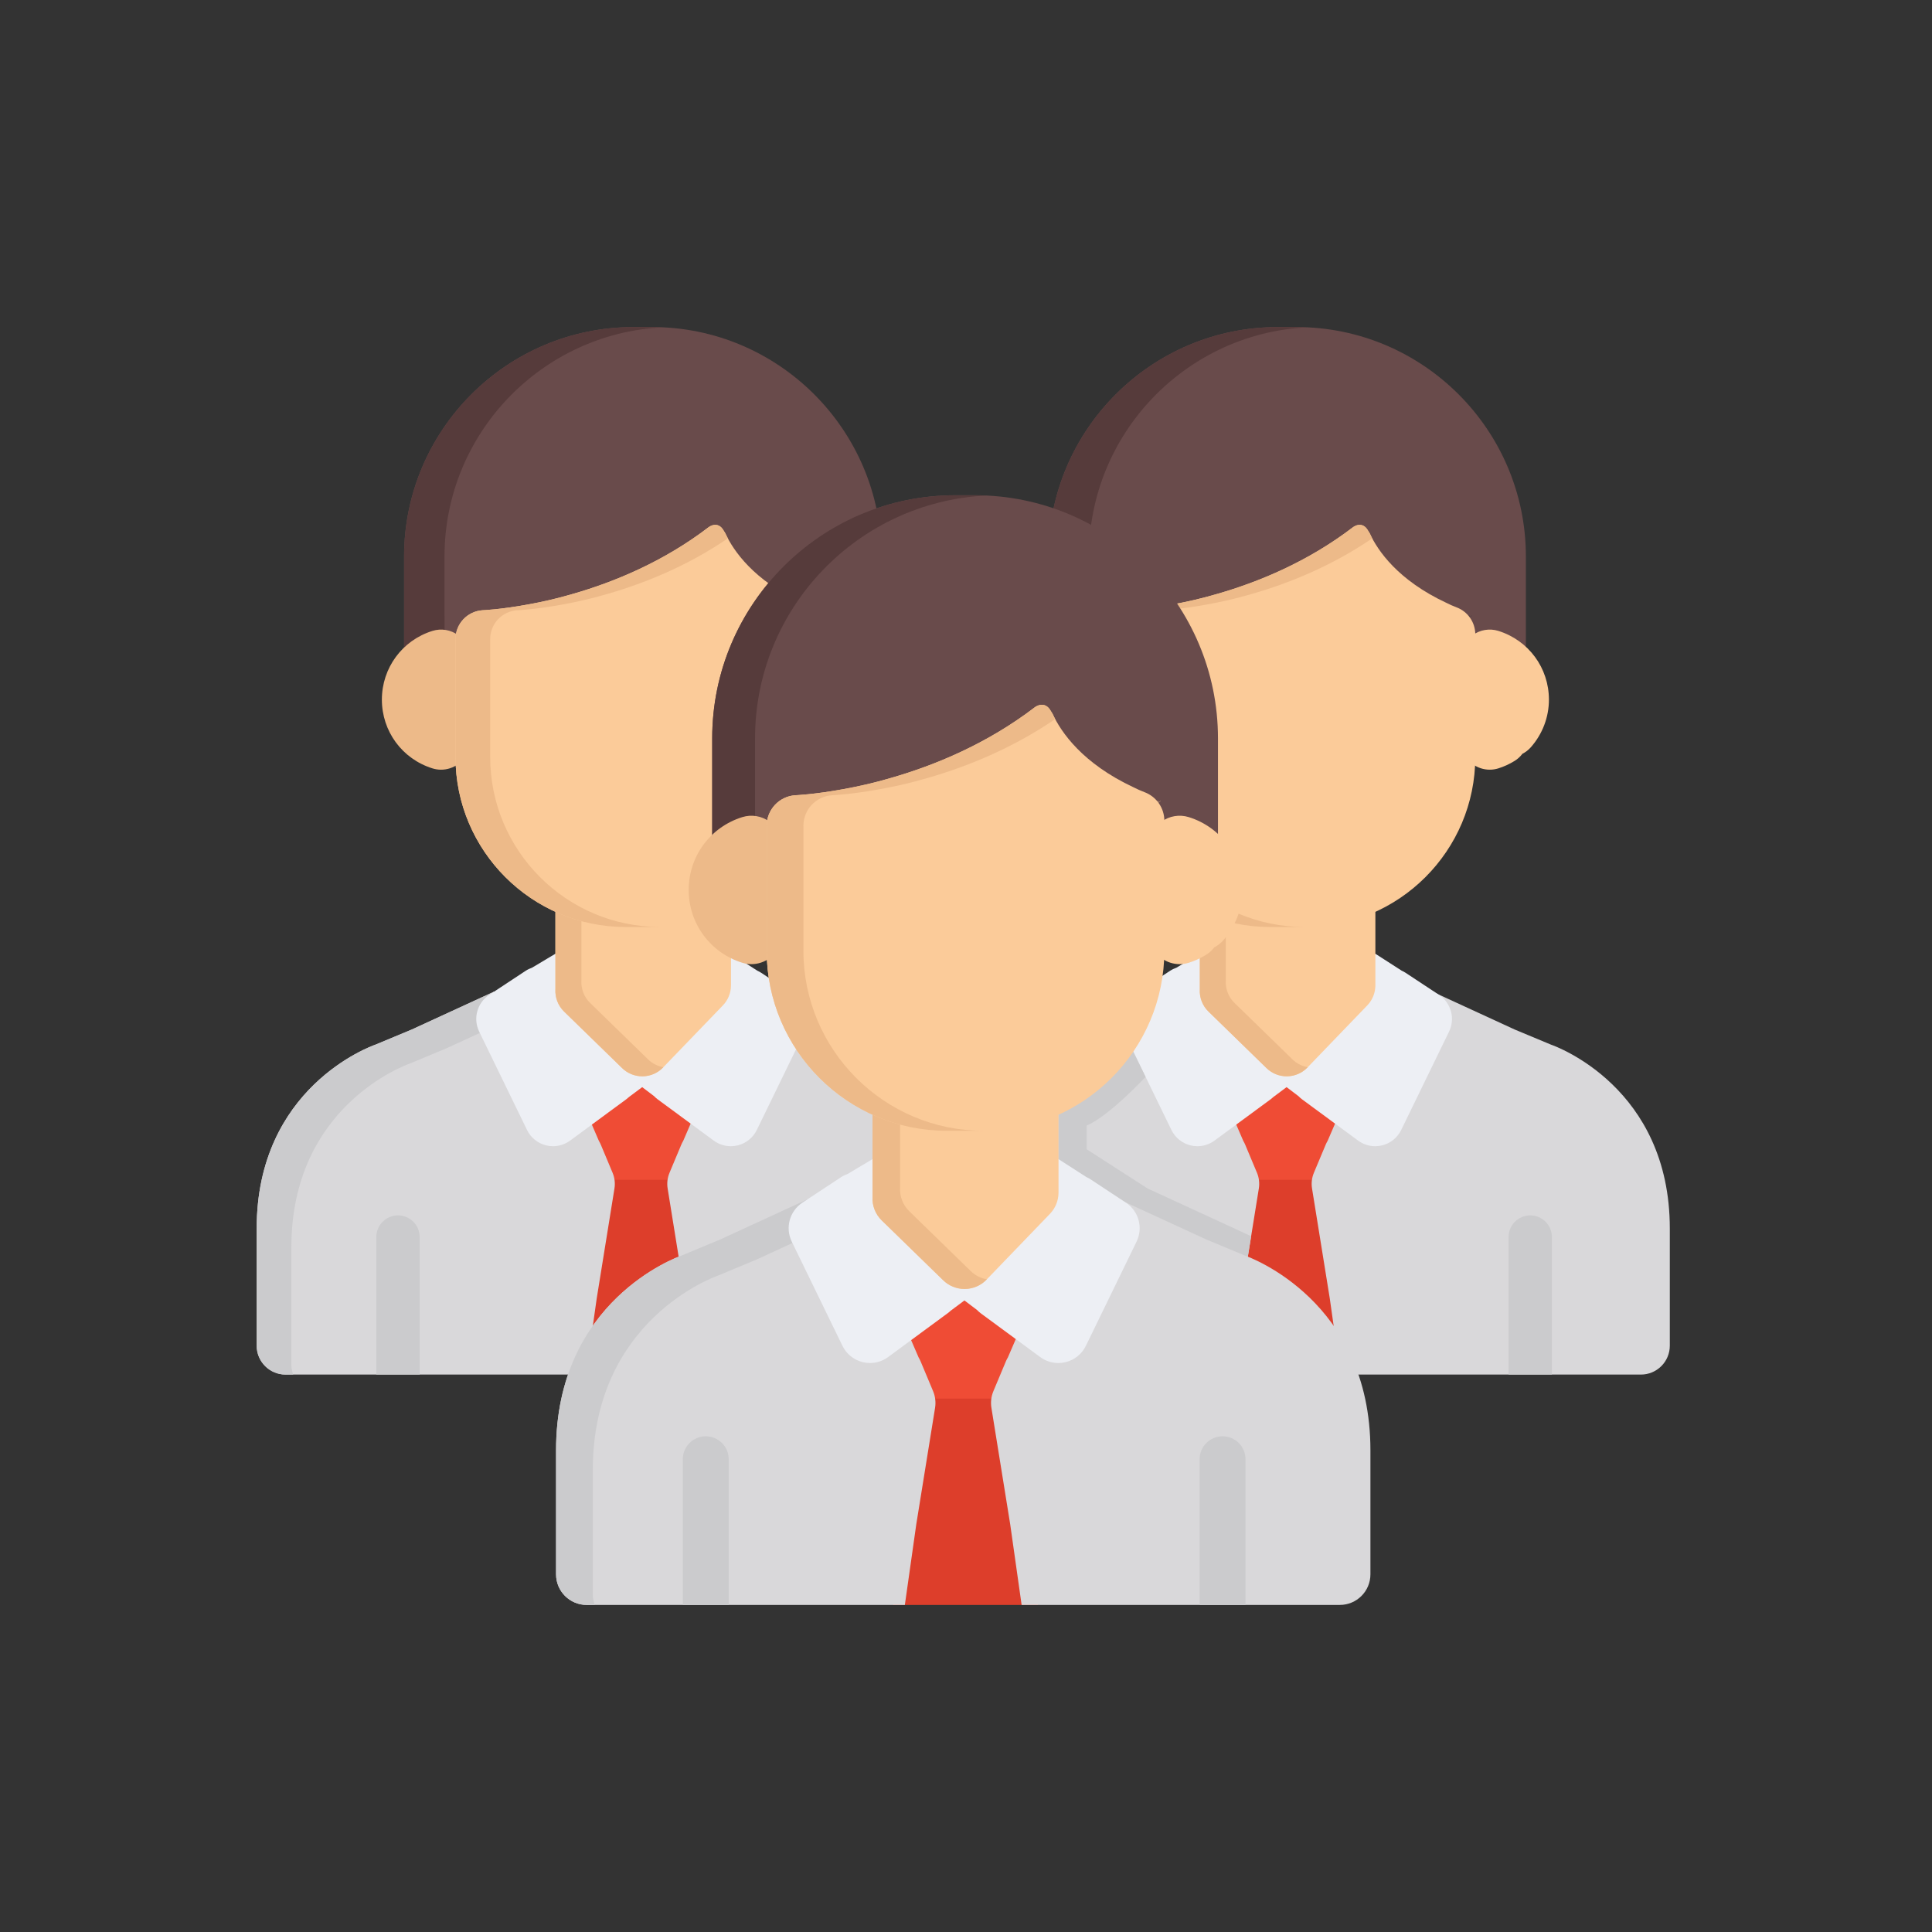 <?xml version="1.0" encoding="UTF-8"?>
<svg width="700px" height="700px" viewBox="0 0 700 700" version="1.1" xmlns="http://www.w3.org/2000/svg" xmlns:xlink="http://www.w3.org/1999/xlink">
    <rect x="0" y="0" width="700" height="700" fill="#333333" stroke="none"/>
    <!-- Generator: Sketch 43.2 (39069) - http://www.bohemiancoding.com/sketch -->
    <title>Artboard</title>
    <desc>Created with Sketch.</desc>
    <defs></defs>
    <g id="Page-1" stroke="none" stroke-width="1" fill="none" fill-rule="evenodd">
        <g id="Artboard" fill-rule="nonzero">
            <g id="team" transform="translate(93, 118)">
                <path d="M391.019,282.834 L379.26,274.178 C375.57,271.46 370.541,271.46 366.851,274.178 L355.279,282.693 C351.389,285.557 349.964,290.712 351.829,295.168 L356.446,306.19 C358.077,310.082 361.884,312.614 366.101,312.614 L380.728,312.614 C385.09,312.614 388.994,309.911 390.528,305.827 L394.614,294.944 C396.259,290.557 394.791,285.612 391.019,282.834 Z" id="Shape" fill="#EF4C35"></path>
                <path d="M397.422,373.712 C398.204,371.9 398.477,369.889 398.156,367.898 L389.814,316.179 C389.368,313.411 387.856,311.049 385.745,309.469 L361.296,309.469 C359.185,311.049 357.675,313.411 357.227,316.179 L348.885,367.898 C348.582,369.771 348.801,371.665 349.478,373.392 L348.751,380.032 L359.22,380.032 L387.825,380.032 L398.291,380.032 L397.422,373.712 Z" id="Shape" fill="#DD3E2B"></path>
                <g id="Group" transform="translate(233, 241)" fill="#D9D8DA">
                    <path d="M150.053,65.917 L150.824,64.073 L150.824,64.073 L150.831,64.059 L154.353,55.658 C154.542,55.204 154.771,54.775 155.018,54.358 L161.464,39.423 L193.008,0.303 L222.824,14.022 L222.824,14.022 L235.985,19.505 C237.798,20.135 279.003,35.043 279.003,86.127 L279.003,128.566 C279.003,134.345 274.318,139.032 268.537,139.032 L254.183,139.032 L235.969,139.032 L220.27,139.032 L169.165,139.032 L159.71,139.032 L155.804,111.454 L149.378,71.627 C149.061,69.699 149.297,67.72 150.053,65.917 Z" id="Shape"></path>
                    <path d="M129.425,65.917 L128.652,64.073 L128.652,64.073 L128.645,64.059 L125.125,55.658 C124.936,55.204 124.707,54.775 124.46,54.358 L118.014,39.423 L86.468,0.303 L56.652,14.022 L56.652,14.022 L43.493,19.505 C41.678,20.135 0.472,35.043 0.472,86.127 L0.472,128.566 C0.472,134.345 5.159,139.032 10.938,139.032 L25.293,139.032 L43.507,139.032 L59.206,139.032 L110.311,139.032 L119.766,139.032 L123.672,111.454 L130.098,71.627 C130.414,69.699 130.178,67.72 129.425,65.917 Z" id="Shape"></path>
                </g>
                <path d="M246.034,376.37 L246.034,333.933 C246.034,282.848 287.241,267.941 289.054,267.311 L302.215,261.827 L326.869,250.482 L319.468,241.305 L289.652,255.024 L276.493,260.507 C274.678,261.137 233.472,276.045 233.472,327.129 L233.472,369.568 C233.472,375.347 238.159,380.034 243.938,380.034 L246.705,380.034 C246.28,378.891 246.034,377.661 246.034,376.37 Z" id="Shape" fill="#CBCBCD"></path>
                <path d="M428.375,242.449 L416.251,234.449 C415.799,234.152 415.326,233.905 414.842,233.683 L405.326,227.565 L341.695,227.565 L333.217,232.627 C332.435,232.906 331.67,233.253 330.956,233.725 L317.734,242.449 C313.351,245.342 311.787,251.039 314.087,255.765 L331.426,291.406 C332.787,294.198 335.316,296.245 338.333,296.988 C339.16,297.193 340.001,297.293 340.839,297.293 C343.05,297.293 345.227,296.592 347.044,295.256 L367.467,280.224 C367.81,279.971 368.128,279.697 368.433,279.412 L373.152,275.888 L377.485,279.174 C377.883,279.587 378.308,279.976 378.776,280.322 L392.83,290.665 C392.852,290.683 392.878,290.699 392.902,290.717 L399.067,295.256 C400.884,296.592 403.061,297.293 405.272,297.293 C406.11,297.293 406.951,297.193 407.78,296.988 C410.795,296.245 413.326,294.198 414.685,291.406 L432.026,255.765 C434.321,251.04 432.758,245.343 428.375,242.449 Z" id="Shape" fill="#EDEFF4"></path>
                <path d="M376.722,0.503 L370.012,0.503 C324.172,0.503 286.876,37.798 286.876,83.639 L286.876,94.728 L286.876,105.106 L286.876,122.64 C286.876,122.64 305.804,120.764 308.13,111.583 L308.119,111.574 C308.918,110.706 309.587,109.714 310.059,108.607 C320.795,108.283 370.946,107.893 399.585,73.304 C403.005,83.304 414.566,102.237 436.814,108.2 C437.269,109.406 437.953,110.492 438.789,111.436 L438.603,111.583 C440.929,120.763 459.857,122.64 459.857,122.64 L459.857,105.035 L459.857,94.727 L459.857,83.638 C459.861,37.798 422.564,0.503 376.722,0.503 Z M439.402,105.613 L440.201,105.035 L440.314,105.035 L439.01,105.999 L439.402,105.613 Z M438.995,105.865 L439.088,105.58 L439.361,105.036 L439.477,105.036 L439.145,105.72 L438.995,105.865 Z M436.789,107.569 L436.759,107.526 L438.81,106.042 L438.324,106.508 L436.825,107.617 L436.789,107.569 Z M438.482,107.086 L437.839,108.416 C437.835,108.416 437.832,108.414 437.83,108.412 L437.739,108.372 C437.723,108.362 437.707,108.355 437.694,108.348 L438.742,106.268 L438.768,106.241 L438.482,107.086 Z" id="Shape" fill="#694B4B"></path>
                <path d="M301.531,105.105 L301.531,94.727 L301.531,83.638 C301.531,39.129 336.694,2.684 380.697,0.603 C379.377,0.541 378.055,0.502 376.723,0.502 L370.013,0.502 C324.173,0.502 286.877,37.797 286.877,83.638 L286.877,94.727 L286.877,105.105 L286.877,122.639 C286.877,122.639 295.241,121.805 301.53,118.554 L301.531,105.105 L301.531,105.105 Z" id="Shape" fill="#563B3B"></path>
                <path d="M449.877,110.585 C446.698,109.595 443.237,110.174 440.558,112.144 C437.877,114.117 436.293,117.248 436.293,120.576 L436.293,150.403 C436.293,153.732 437.874,156.86 440.555,158.835 C442.375,160.174 444.552,160.871 446.76,160.871 C447.803,160.871 448.852,160.716 449.873,160.398 C451.879,159.774 453.849,158.872 455.729,157.718 C456.84,157.038 457.808,156.158 458.592,155.124 C459.746,154.531 460.782,153.727 461.644,152.753 C465.873,147.971 468.204,141.84 468.204,135.49 C468.203,124.013 460.838,114.004 449.877,110.585 Z" id="Shape" fill="#FBCB99"></path>
                <path d="M306.485,112.145 C303.802,110.173 300.343,109.595 297.166,110.584 C286.203,114.004 278.836,124.012 278.836,135.492 C278.836,146.972 286.204,156.982 297.166,160.399 C298.186,160.717 299.236,160.875 300.281,160.875 C302.485,160.875 304.666,160.178 306.486,158.838 C309.165,156.866 310.751,153.734 310.751,150.407 L310.751,120.578 C310.75,117.248 309.164,114.118 306.485,112.145 Z" id="Shape" fill="#EDBA89"></path>
                <path d="M402.101,202.407 C400.042,200.434 397.28,199.401 394.41,199.506 L394.055,199.525 C393.416,199.548 392.782,199.628 392.158,199.767 C388.113,200.666 383.996,201.123 379.92,201.123 L367.123,201.123 C362.928,201.123 358.69,200.637 354.523,199.683 C351.415,198.971 348.154,199.713 345.663,201.699 C343.168,203.685 341.717,206.7 341.717,209.886 L341.717,240.334 L341.71,240.437 C341.544,243.458 342.691,246.404 344.859,248.515 L365.888,268.999 C367.844,270.904 370.466,271.967 373.193,271.967 C373.247,271.967 373.304,271.967 373.357,271.966 C376.142,271.922 378.797,270.77 380.729,268.761 L402.397,246.27 C404.274,244.32 405.325,241.718 405.325,239.008 L405.325,209.966 C405.325,207.11 404.16,204.379 402.101,202.407 Z" id="Shape" fill="#FBCB99"></path>
                <path d="M375.309,265.857 L354.277,245.374 C352.111,243.261 350.964,240.315 351.13,237.296 L351.137,237.193 L351.137,206.745 C351.137,204.066 352.173,201.517 353.98,199.591 C351.039,199.075 348.009,199.827 345.661,201.698 C343.166,203.684 341.715,206.699 341.715,209.885 L341.715,240.333 L341.708,240.436 C341.542,243.457 342.689,246.403 344.857,248.514 L365.886,268.998 C367.842,270.903 370.464,271.966 373.191,271.966 C373.245,271.966 373.302,271.966 373.355,271.965 C376.14,271.921 378.795,270.769 380.727,268.76 L380.82,268.662 C378.758,268.304 376.831,267.339 375.309,265.857 Z" id="Shape" fill="#EDBA89"></path>
                <path d="M434.712,102.043 C433.449,101.573 432.254,101.023 431.086,100.44 C413.499,92.231 406.198,81.556 403.254,75.19 C403.083,74.949 402.91,74.681 402.727,74.349 C400.624,70.484 397.347,72.93 397.347,72.93 L397.338,72.926 C380.911,85.524 362.968,92.89 348.055,97.175 C342.249,98.891 336.683,100.135 331.654,101.033 C321.657,102.869 315.229,103.11 315.229,103.11 C309.754,103.504 305.513,108.062 305.513,113.55 L305.513,156.263 C305.513,190.232 333.15,217.869 367.12,217.869 L379.917,217.869 C413.889,217.869 441.524,190.232 441.524,156.263 L441.524,111.85 C441.526,107.48 438.809,103.567 434.712,102.043 Z" id="Shape" fill="#FBCB99"></path>
                <path d="M318.077,156.264 L318.077,113.551 C318.077,108.063 322.317,103.505 327.793,103.111 C327.793,103.111 334.221,102.87 344.218,101.034 C349.247,100.135 354.813,98.892 360.619,97.176 C373.821,93.383 389.39,87.169 404.187,77.055 C403.838,76.401 403.528,75.779 403.256,75.19 C403.085,74.949 402.912,74.681 402.729,74.349 C400.626,70.484 397.349,72.93 397.349,72.93 L397.34,72.926 C380.913,85.524 362.97,92.89 348.057,97.175 C342.251,98.891 336.685,100.135 331.656,101.033 C321.659,102.869 315.231,103.11 315.231,103.11 C309.756,103.504 305.515,108.062 305.515,113.55 L305.515,156.263 C305.515,190.232 333.152,217.869 367.122,217.869 L379.683,217.869 C345.711,217.869 318.077,190.233 318.077,156.264 Z" id="Shape" fill="#EDBA89"></path>
                <g id="Group" transform="translate(276, 263)" fill="#CBCBCD">
                    <path d="M0.824,117.034 L16.525,117.034 L16.525,67.208 C16.525,62.872 13.01,59.358 8.674,59.358 C4.338,59.358 0.823,62.872 0.823,67.208 L0.823,117.034 L0.824,117.034 Z" id="Shape"></path>
                    <path d="M193.284,117.034 L193.284,67.208 C193.284,62.872 189.769,59.358 185.433,59.358 C181.097,59.358 177.582,62.872 177.582,67.208 L177.582,117.034 L193.284,117.034 Z" id="Shape"></path>
                    <path d="M46.069,9.177 C46.069,9.177 32.759,23.479 24.72,26.806 L24.72,35.4 L46.805,49.613 L84.314,66.901 L82.86,75.914 L14.52,51.101 L14.52,22.896 L41.619,0.036 L46.069,9.177 Z" id="Shape"></path>
                </g>
                <path d="M157.545,282.834 L145.785,274.178 C142.095,271.46 137.066,271.46 133.376,274.178 L121.805,282.693 C117.914,285.557 116.489,290.712 118.355,295.168 L122.972,306.19 C124.601,310.082 128.409,312.614 132.626,312.614 L147.255,312.614 C151.617,312.614 155.521,309.911 157.055,305.827 L161.141,294.944 C162.786,290.557 161.317,285.612 157.545,282.834 Z" id="Shape" fill="#EF4C35"></path>
                <path d="M163.949,373.712 C164.731,371.9 165.005,369.889 164.684,367.898 L156.341,316.179 C155.895,313.411 154.384,311.049 152.272,309.469 L127.824,309.469 C125.713,311.049 124.201,313.411 123.755,316.179 L115.411,367.898 C115.109,369.771 115.328,371.665 116.006,373.392 L115.279,380.032 L125.747,380.032 L154.352,380.032 L164.818,380.032 L163.949,373.712 Z" id="Shape" fill="#DD3E2B"></path>
                <g id="Group" transform="translate(0, 241)" fill="#D9D8DA">
                    <path d="M149.579,65.917 L150.35,64.073 L150.35,64.073 L150.357,64.059 L153.876,55.658 C154.065,55.204 154.294,54.775 154.541,54.358 L160.986,39.423 L192.531,0.303 L222.347,14.022 L222.347,14.022 L235.508,19.505 C237.32,20.135 278.526,35.043 278.526,86.127 L278.526,128.566 C278.526,134.345 273.841,139.032 268.06,139.032 L253.707,139.032 L235.494,139.032 L219.794,139.032 L168.69,139.032 L159.235,139.032 L155.327,111.454 L148.902,71.627 C148.587,69.699 148.823,67.72 149.579,65.917 Z" id="Shape"></path>
                    <path d="M128.949,65.917 L128.177,64.073 L128.177,64.073 L128.17,64.059 L124.652,55.658 C124.462,55.204 124.233,54.775 123.986,54.358 L117.54,39.423 L85.995,0.303 L56.18,14.022 L56.18,14.022 L43.02,19.505 C41.207,20.136 0,35.044 0,86.128 L0,128.567 C0,134.346 4.687,139.033 10.466,139.033 L24.822,139.033 L43.035,139.033 L58.735,139.033 L109.839,139.033 L119.294,139.033 L123.202,111.455 L129.627,71.628 C129.94,69.699 129.703,67.72 128.949,65.917 Z" id="Shape"></path>
                </g>
                <path d="M12.561,376.37 L12.561,333.933 C12.561,282.848 53.768,267.941 55.581,267.311 L68.741,261.827 L93.397,250.482 L85.997,241.305 L56.181,255.024 L43.021,260.507 C41.207,261.136 0,276.044 0,327.128 L0,369.567 C0,375.346 4.687,380.033 10.466,380.033 L13.233,380.033 C12.806,378.891 12.561,377.661 12.561,376.37 Z" id="Shape" fill="#CBCBCD"></path>
                <path d="M194.901,242.449 L182.778,234.449 C182.326,234.152 181.853,233.905 181.369,233.683 L171.853,227.565 L108.22,227.565 L99.742,232.627 C98.96,232.906 98.195,233.253 97.481,233.725 L84.26,242.449 C79.874,245.342 78.313,251.039 80.612,255.765 L97.951,291.406 C99.31,294.198 101.84,296.245 104.857,296.988 C105.685,297.193 106.525,297.293 107.362,297.293 C109.573,297.293 111.751,296.592 113.568,295.256 L133.991,280.224 C134.333,279.971 134.652,279.697 134.957,279.412 L139.675,275.888 L144.008,279.174 C144.406,279.587 144.832,279.976 145.3,280.322 L159.352,290.665 C159.374,290.683 159.401,290.699 159.425,290.717 L165.59,295.256 C167.406,296.592 169.584,297.293 171.795,297.293 C172.632,297.293 173.473,297.193 174.301,296.988 C177.317,296.245 179.847,294.198 181.207,291.406 L198.547,255.765 C200.846,251.04 199.285,245.343 194.901,242.449 Z" id="Shape" fill="#EDEFF4"></path>
                <path d="M143.248,0.503 L136.539,0.503 C90.699,0.503 53.402,37.798 53.402,83.639 L53.402,94.728 L53.402,105.106 L53.402,122.64 C53.402,122.64 72.33,120.764 74.658,111.583 L74.647,111.574 C75.446,110.706 76.115,109.714 76.586,108.607 C87.323,108.283 137.475,107.893 166.115,73.304 C169.534,83.304 181.094,102.237 203.342,108.2 C203.798,109.406 204.481,110.492 205.317,111.436 L205.131,111.583 C207.457,120.763 226.385,122.64 226.385,122.64 L226.385,105.035 L226.385,94.727 L226.385,83.638 C226.385,37.798 189.09,0.503 143.248,0.503 Z M205.929,105.613 L206.728,105.035 L206.84,105.035 L205.536,105.999 L205.929,105.613 Z M205.521,105.865 L205.613,105.58 L205.888,105.036 L206.003,105.036 L205.673,105.72 L205.521,105.865 Z M203.315,107.569 L203.285,107.526 L205.335,106.042 L204.849,106.508 L203.351,107.617 L203.315,107.569 Z M205.009,107.086 L204.365,108.416 C204.362,108.416 204.359,108.414 204.357,108.412 L204.266,108.372 C204.249,108.362 204.234,108.355 204.219,108.348 L205.268,106.268 L205.295,106.241 L205.009,107.086 Z" id="Shape" fill="#694B4B"></path>
                <path d="M68.057,105.105 L68.057,94.727 L68.057,83.638 C68.057,39.129 103.219,2.684 147.222,0.603 C145.905,0.541 144.581,0.502 143.249,0.502 L136.54,0.502 C90.7,0.502 53.403,37.797 53.403,83.638 L53.403,94.727 L53.403,105.105 L53.403,122.639 C53.403,122.639 61.767,121.805 68.058,118.554 L68.058,105.105 L68.057,105.105 L68.057,105.105 Z" id="Shape" fill="#563B3B"></path>
                <path d="M216.401,110.585 C213.222,109.595 209.762,110.174 207.082,112.144 C204.401,114.117 202.817,117.248 202.817,120.576 L202.817,150.403 C202.817,153.732 204.399,156.86 207.079,158.835 C208.9,160.174 211.079,160.871 213.285,160.871 C214.327,160.871 215.376,160.716 216.396,160.398 C218.403,159.774 220.373,158.872 222.254,157.718 C223.364,157.038 224.333,156.158 225.117,155.124 C226.27,154.531 227.306,153.727 228.169,152.753 C232.398,147.971 234.728,141.84 234.728,135.49 C234.728,124.013 227.363,114.004 216.401,110.585 Z" id="Shape" fill="#FBCB99"></path>
                <path d="M73.011,112.145 C70.329,110.173 66.869,109.595 63.691,110.584 C52.728,114.004 45.362,124.012 45.362,135.492 C45.362,146.972 52.728,156.982 63.691,160.399 C64.711,160.717 65.762,160.875 66.807,160.875 C69.011,160.875 71.191,160.178 73.011,158.838 C75.691,156.866 77.275,153.734 77.275,150.407 L77.275,120.578 C77.275,117.248 75.691,114.118 73.011,112.145 Z" id="Shape" fill="#EDBA89"></path>
                <path d="M168.625,202.407 C166.566,200.434 163.806,199.401 160.936,199.506 L160.58,199.525 C159.941,199.548 159.306,199.628 158.683,199.767 C154.638,200.666 150.52,201.123 146.445,201.123 L133.647,201.123 C129.453,201.123 125.214,200.637 121.048,199.683 C117.94,198.971 114.678,199.713 112.186,201.699 C109.693,203.685 108.241,206.7 108.241,209.886 L108.241,240.334 L108.235,240.437 C108.068,243.458 109.215,246.404 111.382,248.515 L132.412,268.999 C134.368,270.904 136.989,271.967 139.716,271.967 C139.771,271.967 139.827,271.967 139.882,271.966 C142.667,271.922 145.321,270.77 147.254,268.761 L168.921,246.27 C170.799,244.32 171.849,241.718 171.849,239.008 L171.849,209.966 C171.851,207.11 170.687,204.379 168.625,202.407 Z" id="Shape" fill="#FBCB99"></path>
                <path d="M141.834,265.857 L120.804,245.374 C118.636,243.261 117.489,240.315 117.657,237.296 L117.663,237.193 L117.663,206.745 C117.663,204.066 118.7,201.517 120.507,199.591 C117.564,199.075 114.535,199.827 112.187,201.698 C109.694,203.684 108.242,206.699 108.242,209.885 L108.242,240.333 L108.236,240.436 C108.069,243.457 109.216,246.403 111.383,248.514 L132.413,268.998 C134.369,270.903 136.99,271.966 139.717,271.966 C139.772,271.966 139.828,271.966 139.883,271.965 C142.668,271.921 145.322,270.769 147.255,268.76 L147.348,268.662 C145.284,268.304 143.357,267.339 141.834,265.857 Z" id="Shape" fill="#EDBA89"></path>
                <path d="M201.238,102.043 C199.976,101.573 198.78,101.023 197.613,100.44 C180.024,92.231 172.724,81.556 169.781,75.19 C169.61,74.949 169.435,74.681 169.254,74.349 C167.15,70.484 163.874,72.93 163.874,72.93 L163.864,72.926 C147.437,85.524 129.495,92.89 114.582,97.175 C108.775,98.891 103.21,100.135 98.18,101.033 C88.183,102.869 81.756,103.11 81.756,103.11 C76.28,103.504 72.041,108.062 72.041,113.55 L72.041,156.263 C72.041,190.232 99.677,217.869 133.647,217.869 L146.445,217.869 C180.415,217.869 208.051,190.232 208.051,156.263 L208.051,111.85 C208.052,107.48 205.335,103.567 201.238,102.043 Z" id="Shape" fill="#FBCB99"></path>
                <path d="M84.602,156.264 L84.602,113.551 C84.602,108.063 88.842,103.505 94.318,103.111 C94.318,103.111 100.745,102.87 110.742,101.034 C115.772,100.135 121.337,98.892 127.144,97.176 C140.346,93.383 155.916,87.169 170.712,77.055 C170.363,76.401 170.054,75.779 169.782,75.19 C169.611,74.949 169.436,74.681 169.255,74.349 C167.152,70.484 163.875,72.93 163.875,72.93 L163.865,72.926 C147.438,85.524 129.496,92.89 114.583,97.175 C108.776,98.891 103.211,100.135 98.181,101.033 C88.184,102.869 81.757,103.11 81.757,103.11 C76.281,103.504 72.042,108.062 72.042,113.55 L72.042,156.263 C72.042,190.232 99.678,217.869 133.648,217.869 L146.209,217.869 C112.238,217.869 84.602,190.233 84.602,156.264 Z" id="Shape" fill="#EDBA89"></path>
                <g id="Group" transform="translate(43, 322)" fill="#CBCBCD">
                    <path d="M0.351,58.034 L16.051,58.034 L16.051,8.208 C16.051,3.872 12.536,0.358 8.2,0.358 C3.864,0.358 0.349,3.872 0.349,8.208 L0.349,58.034 L0.351,58.034 Z" id="Shape"></path>
                    <path d="M192.809,58.034 L192.809,8.208 C192.809,3.872 189.295,0.358 184.958,0.358 C180.622,0.358 177.107,3.872 177.107,8.208 L177.107,58.034 L192.809,58.034 Z" id="Shape"></path>
                </g>
                <path d="M275.366,360.53 L262.908,351.36 C258.999,348.481 253.671,348.48 249.763,351.36 L237.506,360.382 C233.384,363.415 231.874,368.876 233.851,373.596 L238.742,385.272 C240.468,389.395 244.5,392.077 248.97,392.077 L264.466,392.077 C269.087,392.077 273.223,389.212 274.847,384.886 L279.175,373.357 C280.919,368.711 279.362,363.472 275.366,360.53 Z" id="Shape" fill="#EF4C35"></path>
                <path d="M282.15,456.803 C282.978,454.885 283.269,452.752 282.928,450.643 L274.089,395.855 C273.617,392.922 272.015,390.422 269.778,388.747 L243.881,388.747 C241.643,390.421 240.042,392.923 239.569,395.855 L230.729,450.643 C230.41,452.627 230.64,454.635 231.359,456.463 L230.588,463.498 L241.675,463.498 L271.98,463.498 L283.069,463.498 L282.15,456.803 Z" id="Shape" fill="#DD3E2B"></path>
                <g id="Group" transform="translate(108, 316)" fill="#D9D8DA">
                    <path d="M158.928,70.043 L159.744,68.09 L159.744,68.09 L159.752,68.073 L163.48,59.173 C163.681,58.693 163.924,58.238 164.186,57.797 L171.012,41.976 L204.429,0.533 L236.015,15.067 L236.015,15.067 L249.957,20.876 C251.878,21.544 295.53,37.335 295.53,91.452 L295.53,136.408 C295.53,142.532 290.565,147.497 284.441,147.497 L269.234,147.497 L249.94,147.497 L233.307,147.497 L179.17,147.497 L169.154,147.497 L165.015,118.281 L158.208,76.09 C157.877,74.048 158.128,71.952 158.928,70.043 Z" id="Shape"></path>
                    <path d="M137.074,70.043 L136.257,68.09 L136.257,68.09 L136.25,68.073 L132.522,59.173 C132.321,58.693 132.078,58.238 131.816,57.797 L124.989,41.976 L91.572,0.533 L59.986,15.067 L59.986,15.067 L46.044,20.876 C44.123,21.544 0.471,37.335 0.471,91.452 L0.471,136.408 C0.471,142.532 5.435,147.497 11.56,147.497 L26.767,147.497 L46.061,147.497 L62.694,147.497 L116.83,147.497 L126.846,147.497 L130.986,118.281 L137.793,76.09 C138.123,74.048 137.873,71.952 137.074,70.043 Z" id="Shape"></path>
                </g>
                <path d="M121.777,459.617 L121.777,414.661 C121.777,360.542 165.429,344.751 167.35,344.085 L181.292,338.276 L207.411,326.257 L199.571,316.533 L167.985,331.067 L154.043,336.876 C152.122,337.544 108.47,353.335 108.47,407.452 L108.47,452.408 C108.47,458.532 113.434,463.497 119.559,463.497 L122.489,463.497 C122.037,462.289 121.777,460.984 121.777,459.617 Z" id="Shape" fill="#CBCBCD"></path>
                <path d="M314.938,317.747 L302.095,309.273 C301.616,308.958 301.115,308.695 300.601,308.46 L290.52,301.979 L223.111,301.979 L214.13,307.341 C213.301,307.637 212.491,308.005 211.734,308.504 L197.728,317.746 C193.083,320.812 191.429,326.846 193.865,331.853 L212.232,369.609 C213.671,372.569 216.352,374.735 219.548,375.524 C220.426,375.74 221.317,375.847 222.203,375.847 C224.545,375.847 226.852,375.104 228.776,373.689 L250.411,357.766 C250.772,357.5 251.112,357.209 251.436,356.906 L256.434,353.174 L261.026,356.656 C261.448,357.093 261.899,357.505 262.394,357.871 L277.28,368.829 C277.303,368.848 277.331,368.866 277.357,368.886 L283.889,373.693 C285.813,375.108 288.119,375.851 290.462,375.851 C291.349,375.851 292.241,375.745 293.118,375.528 C296.314,374.74 298.994,372.573 300.434,369.613 L318.802,331.857 C321.238,326.848 319.584,320.812 314.938,317.747 Z" id="Shape" fill="#EDEFF4"></path>
                <path d="M260.222,61.441 L253.114,61.441 C204.553,61.441 165.045,100.949 165.045,149.512 L165.045,161.258 L165.045,172.252 L165.045,190.827 C165.045,190.827 185.095,188.839 187.56,179.113 L187.549,179.104 C188.396,178.185 189.104,177.134 189.604,175.962 C200.979,175.617 254.107,175.205 284.447,138.562 C288.068,149.156 300.316,169.214 323.883,175.53 C324.366,176.807 325.089,177.957 325.975,178.957 L325.778,179.113 C328.243,188.839 348.294,190.827 348.294,190.827 L348.294,172.177 L348.294,161.257 L348.294,149.511 C348.294,100.949 308.785,61.441 260.222,61.441 Z M326.623,172.79 L327.47,172.177 L327.589,172.177 L326.207,173.199 L326.623,172.79 Z M326.191,173.055 L326.289,172.755 L326.581,172.177 L326.703,172.177 L326.353,172.902 L326.191,173.055 Z M323.852,174.861 L323.821,174.816 L325.993,173.244 L325.479,173.737 L323.892,174.912 L323.852,174.861 Z M325.649,174.35 L324.966,175.759 C324.963,175.758 324.96,175.757 324.957,175.755 L324.862,175.713 C324.844,175.703 324.828,175.694 324.812,175.686 L325.923,173.482 L325.951,173.454 L325.649,174.35 Z" id="Shape" fill="#694B4B"></path>
                <path d="M180.568,172.252 L180.568,161.258 L180.568,149.512 C180.568,102.361 217.815,63.752 264.43,61.548 C263.034,61.483 261.632,61.442 260.221,61.442 L253.113,61.442 C204.552,61.442 165.044,100.95 165.044,149.513 L165.044,161.259 L165.044,172.253 L165.044,190.828 C165.044,190.828 173.903,189.945 180.568,186.5 L180.568,172.252 L180.568,172.252 Z" id="Shape" fill="#563B3B"></path>
                <path d="M337.716,178.057 C334.347,177.008 330.683,177.621 327.844,179.71 C325.003,181.8 323.327,185.116 323.327,188.643 L323.327,220.241 C323.327,223.767 325.004,227.082 327.842,229.172 C329.77,230.591 332.078,231.33 334.416,231.33 C335.52,231.33 336.631,231.166 337.712,230.829 C339.839,230.167 341.927,229.211 343.918,227.988 C345.093,227.268 346.12,226.336 346.951,225.241 C348.173,224.613 349.27,223.762 350.183,222.728 C354.664,217.663 357.132,211.168 357.132,204.442 C357.131,192.282 349.329,181.679 337.716,178.057 Z" id="Shape" fill="#FBCB99"></path>
                <path d="M185.815,179.71 C182.974,177.62 179.309,177.007 175.943,178.056 C164.329,181.679 156.526,192.281 156.526,204.442 C156.526,216.603 164.329,227.206 175.943,230.828 C177.025,231.165 178.137,231.33 179.244,231.33 C181.579,231.33 183.888,230.592 185.815,229.173 C188.655,227.084 190.332,223.767 190.332,220.241 L190.332,188.641 C190.332,185.116 188.654,181.799 185.815,179.71 Z" id="Shape" fill="#EDBA89"></path>
                <path d="M287.105,275.328 C284.923,273.238 281.999,272.144 278.959,272.255 L278.582,272.275 C277.906,272.298 277.233,272.385 276.572,272.531 C272.286,273.482 267.924,273.966 263.608,273.966 L250.05,273.966 C245.606,273.966 241.115,273.453 236.702,272.441 C233.41,271.686 229.955,272.472 227.314,274.577 C224.674,276.682 223.135,279.873 223.135,283.249 L223.135,315.504 L223.128,315.613 C222.951,318.814 224.167,321.933 226.462,324.171 L248.741,345.87 C250.813,347.887 253.59,349.015 256.477,349.015 C256.536,349.015 256.595,349.015 256.653,349.014 C259.604,348.966 262.415,347.744 264.463,345.62 L287.416,321.794 C289.406,319.728 290.519,316.97 290.519,314.101 L290.519,283.335 C290.522,280.312 289.288,277.42 287.105,275.328 Z" id="Shape" fill="#FBCB99"></path>
                <path d="M258.723,342.545 L236.444,320.846 C234.149,318.608 232.932,315.489 233.11,312.288 L233.117,312.179 L233.117,279.924 C233.117,277.085 234.215,274.386 236.131,272.345 C233.014,271.801 229.804,272.596 227.317,274.578 C224.677,276.683 223.138,279.874 223.138,283.25 L223.138,315.505 L223.131,315.614 C222.954,318.815 224.17,321.934 226.465,324.172 L248.744,345.871 C250.816,347.888 253.593,349.016 256.48,349.016 C256.539,349.016 256.598,349.016 256.656,349.015 C259.607,348.967 262.418,347.745 264.466,345.621 L264.565,345.518 C262.378,345.137 260.336,344.115 258.723,342.545 Z" id="Shape" fill="#EDBA89"></path>
                <path d="M321.652,169.007 C320.315,168.509 319.047,167.927 317.812,167.308 C299.18,158.612 291.446,147.303 288.329,140.561 C288.147,140.306 287.963,140.022 287.771,139.671 C285.542,135.576 282.072,138.167 282.072,138.167 L282.061,138.161 C264.66,151.507 245.654,159.309 229.854,163.851 C223.702,165.668 217.807,166.985 212.479,167.938 C201.888,169.884 195.079,170.138 195.079,170.138 C189.28,170.556 184.787,175.383 184.787,181.199 L184.787,226.447 C184.787,262.433 214.064,291.708 250.051,291.708 L263.609,291.708 C299.595,291.708 328.87,262.432 328.87,226.447 L328.87,179.398 C328.871,174.767 325.992,170.624 321.652,169.007 Z" id="Shape" fill="#FBCB99"></path>
                <path d="M198.094,226.447 L198.094,181.199 C198.094,175.384 202.586,170.556 208.386,170.138 C208.386,170.138 215.195,169.884 225.786,167.938 C231.114,166.986 237.009,165.668 243.161,163.851 C257.146,159.831 273.641,153.248 289.315,142.536 C288.945,141.843 288.618,141.182 288.329,140.561 C288.147,140.306 287.963,140.022 287.771,139.671 C285.542,135.576 282.072,138.167 282.072,138.167 L282.061,138.161 C264.66,151.507 245.654,159.309 229.854,163.851 C223.702,165.668 217.807,166.985 212.479,167.938 C201.888,169.884 195.079,170.138 195.079,170.138 C189.28,170.556 184.787,175.383 184.787,181.199 L184.787,226.447 C184.787,262.433 214.064,291.708 250.051,291.708 L263.356,291.708 C227.371,291.708 198.094,262.432 198.094,226.447 Z" id="Shape" fill="#EDBA89"></path>
                <g id="Group" transform="translate(154, 402)" fill="#CBCBCD">
                    <path d="M0.393,61.498 L17.026,61.498 L17.026,8.714 C17.026,4.121 13.302,0.398 8.71,0.398 C4.118,0.398 0.394,4.122 0.394,8.714 L0.394,61.498 L0.393,61.498 Z" id="Shape"></path>
                    <path d="M204.275,61.498 L204.275,8.714 C204.275,4.121 200.553,0.398 195.959,0.398 C191.366,0.398 187.643,4.122 187.643,8.714 L187.643,61.498 L204.275,61.498 Z" id="Shape"></path>
                </g>
            </g>
        </g>
    </g>
</svg>